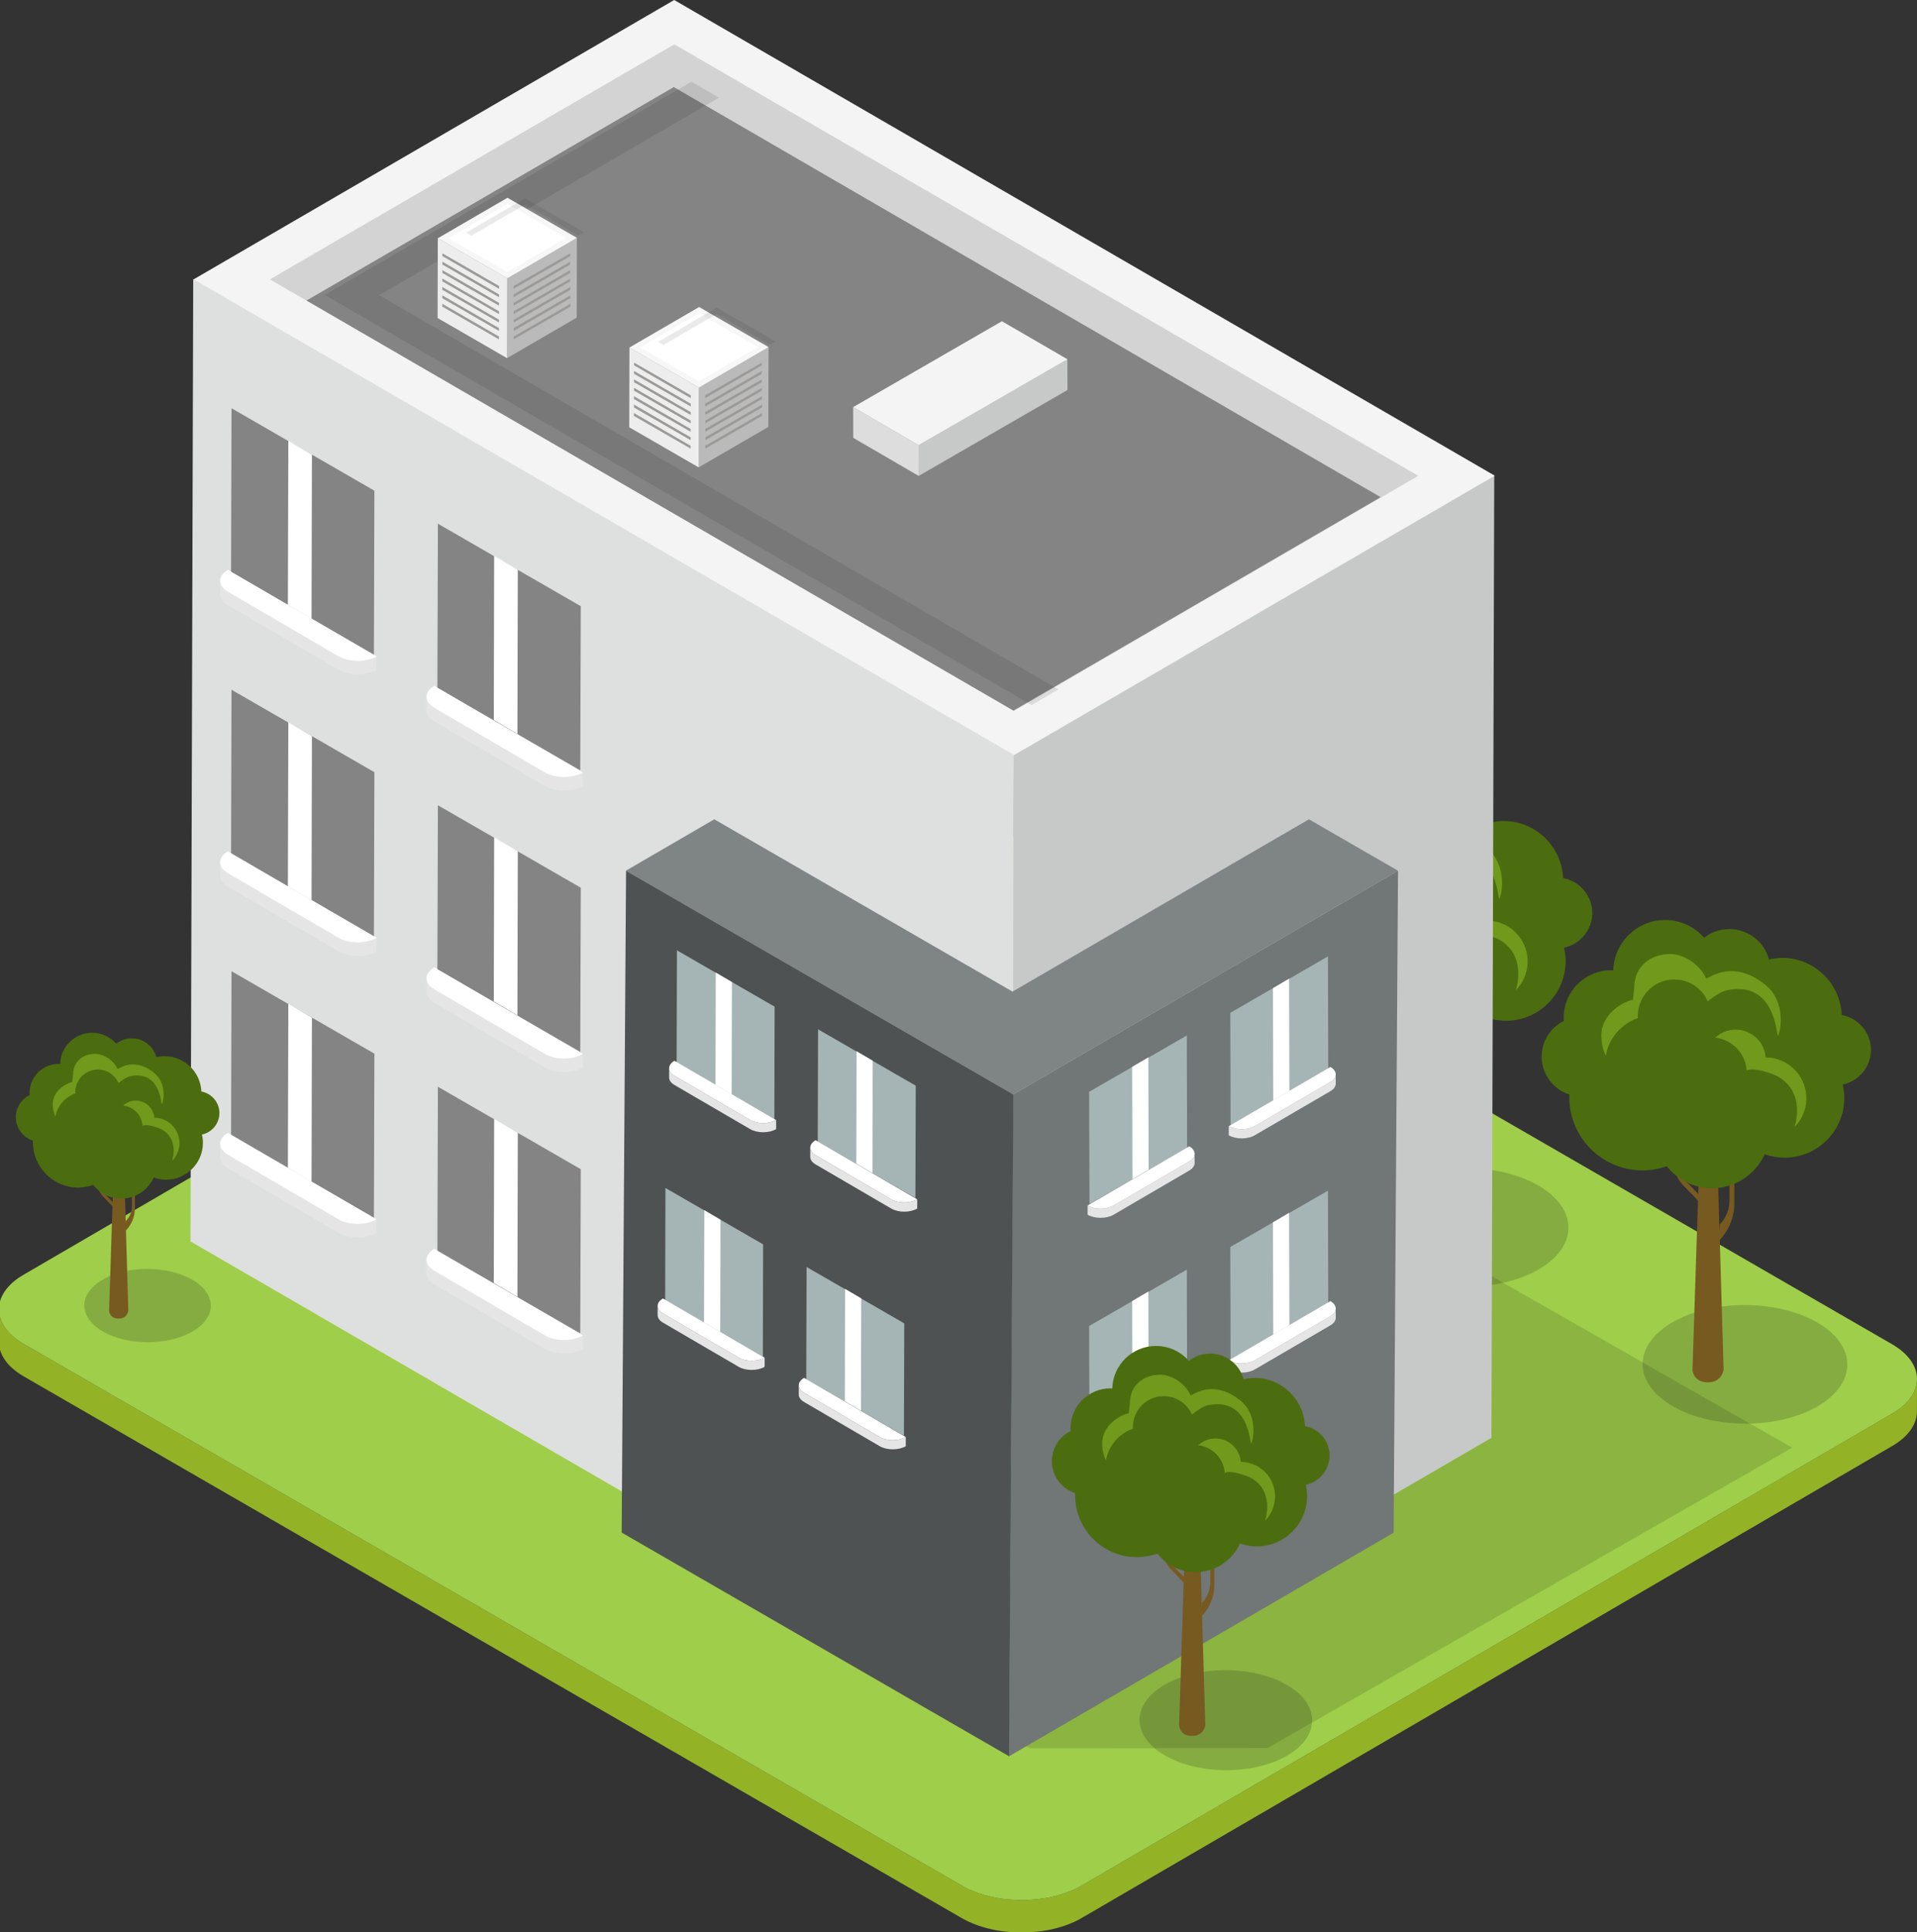 <?xml version="1.0" encoding="UTF-8" standalone="no"?>
<!-- Created with Inkscape (http://www.inkscape.org/) -->

<svg
   xmlns:dc="http://purl.org/dc/elements/1.1/"
   xmlns:cc="http://creativecommons.org/ns#"
   xmlns:rdf="http://www.w3.org/1999/02/22-rdf-syntax-ns#"
   xmlns:svg="http://www.w3.org/2000/svg"
   xmlns="http://www.w3.org/2000/svg"
   xmlns:sodipodi="http://sodipodi.sourceforge.net/DTD/sodipodi-0.dtd"
   xmlns:inkscape="http://www.inkscape.org/namespaces/inkscape"
   width="63.223mm"
   height="63.709mm"
   viewBox="0 0 63.223 63.709"
   version="1.1"
   id="svg7841"
   inkscape:version="0.92.3 (2405546, 2018-03-11)"
   sodipodi:docname="apartemant-3.svg">
  <rect x="0" y="0" width="63.223" height="63.709" fill="#333333" stroke="none"/>
  <defs
     id="defs7835">
    <clipPath
       clipPathUnits="userSpaceOnUse"
       id="clipPath265567">
      <path
         d="m 2676.77,701.135 h 16.12 v -9.342 h -16.12 z"
         id="path265565"
         inkscape:connector-curvature="0" />
    </clipPath>
    <clipPath
       clipPathUnits="userSpaceOnUse"
       id="clipPath265523">
      <path
         d="m 2723.77,735.24 h 19.12 v -11.077 h -19.12 z"
         id="path265521"
         inkscape:connector-curvature="0" />
    </clipPath>
    <clipPath
       clipPathUnits="userSpaceOnUse"
       id="clipPath265479">
      <path
         d="m 2578.17,738.616 h 11.82 v -6.848 h -11.82 z"
         id="path265477"
         inkscape:connector-curvature="0" />
    </clipPath>
    <clipPath
       clipPathUnits="userSpaceOnUse"
       id="clipPath265215">
      <path
         d="m 2631.77,828.404 h 10.99 v -3.486 h -10.99 z"
         id="path265213"
         inkscape:connector-curvature="0" />
    </clipPath>
    <clipPath
       clipPathUnits="userSpaceOnUse"
       id="clipPath265127">
      <path
         d="m 2613.86,838.615 h 10.98 v -3.482 h -10.98 z"
         id="path265125"
         inkscape:connector-curvature="0" />
    </clipPath>
    <clipPath
       clipPathUnits="userSpaceOnUse"
       id="clipPath265039">
      <path
         d="m 2600.64,849.504 h 68.55 v -58.215 h -68.55 z"
         id="path265037"
         inkscape:connector-curvature="0" />
    </clipPath>
    <clipPath
       clipPathUnits="userSpaceOnUse"
       id="clipPath265003">
      <path
         d="m 2634.66,746.705 h 103.08 V 693.84 h -103.08 z"
         id="path265001"
         inkscape:connector-curvature="0" />
    </clipPath>
    <clipPath
       clipPathUnits="userSpaceOnUse"
       id="clipPath264959">
      <path
         d="m 2697.71,748.033 h 19.12 v -11.077 h -19.12 z"
         id="path264957"
         inkscape:connector-curvature="0" />
    </clipPath>
  </defs>
  <sodipodi:namedview
     id="base"
     pagecolor="#ffffff"
     bordercolor="#666666"
     borderopacity="1.0"
     inkscape:pageopacity="0.0"
     inkscape:pageshadow="2"
     inkscape:zoom="0.35"
     inkscape:cx="-379.09577"
     inkscape:cy="351.82361"
     inkscape:document-units="mm"
     inkscape:current-layer="layer1"
     showgrid="false"
     fit-margin-top="0"
     fit-margin-left="0"
     fit-margin-right="0"
     fit-margin-bottom="0"
     inkscape:window-width="1366"
     inkscape:window-height="716"
     inkscape:window-x="-8"
     inkscape:window-y="-8"
     inkscape:window-maximized="1" />
  <g
     inkscape:label="Layer 1"
     inkscape:groupmode="layer"
     id="layer1"
     transform="translate(-22.817,-178.211)">
    <g
       id="g264945"
       transform="matrix(0.353,0,0,-0.353,85.23,224.817)">
      <path
         d="m 0,0 -75.766,-44.107 c -3.075,-1.793 -8.074,-1.793 -11.171,0 l -87.637,50.595 c -1.557,0.897 -2.337,2.078 -2.332,3.256 l -0.011,-3.025 c -0.002,-1.18 0.774,-2.362 2.335,-3.26 l 87.64,-50.6 c 3.091,-1.787 8.093,-1.787 11.17,0 l 75.764,44.11 c 1.528,0.89 2.293,2.051 2.296,3.215 L 2.295,3.213 C 2.293,2.051 1.528,0.891 0,0"
         style="fill:#94b226;fill-opacity:1;fill-rule:nonzero;stroke:none"
         id="path264947"
         inkscape:connector-curvature="0" />
    </g>
    <g
       id="g264949"
       transform="matrix(0.353,0,0,-0.353,85.217,222.533)">
      <path
         d="M 0,0 C 3.097,-1.795 3.109,-4.686 0.035,-6.473 L -75.73,-50.58 c -3.076,-1.793 -8.075,-1.793 -11.171,0 l -87.638,50.596 c -3.094,1.785 -3.113,4.685 -0.038,6.468 l 75.764,44.112 c 3.078,1.789 8.079,1.789 11.175,0 z"
         style="fill:#9ece4a;fill-opacity:1;fill-rule:nonzero;stroke:none"
         id="path264951"
         inkscape:connector-curvature="0" />
    </g>
    <g
       transform="matrix(0.353,0,0,-0.353,-884.498,480.782)"
       id="g264953">
      <g
         id="g264955" />
      <g
         id="g264967">
        <g
           clip-path="url(#clipPath264959)"
           id="g264965"
           style="opacity:0.19">
          <g
             transform="translate(2714.008,746.414)"
             id="g264963">
            <path
               d="M 0,0 C 3.746,-2.162 3.771,-5.674 0.051,-7.84 -3.675,-10 -9.726,-9.996 -13.472,-7.832 -17.214,-5.674 -17.242,-2.162 -13.523,0 -9.802,2.162 -3.741,2.156 0,0"
               style="fill:#181816;fill-opacity:1;fill-rule:nonzero;stroke:none"
               id="path264961"
               inkscape:connector-curvature="0" />
          </g>
        </g>
      </g>
    </g>
    <g
       id="g264969"
       transform="matrix(0.353,0,0,-0.353,69.903,213.335)">
      <path
         d="m 0,0 -1.726,1.75 c -0.515,0.52 -1.169,1.184 -1.112,3.098 v 7.771 H -3.132 V 4.516 c 0,-1.828 0.461,-2.448 1.248,-3.235 1.163,-1.156 1.459,-1.603 1.972,-2.115 v 0.631 z"
         style="fill:#775a20;fill-opacity:1;fill-rule:nonzero;stroke:none"
         id="path264971"
         inkscape:connector-curvature="0" />
    </g>
    <g
       id="g264973"
       transform="matrix(0.353,0,0,-0.353,69.737,209.868)">
      <path
         d="m 0,0 1.329,-0.031 0.749,-25.465 c 0,0 -0.148,-1.16 -1.474,-1.16 -1.359,0 -1.433,1.142 -1.433,1.142 z"
         style="fill:#775a20;fill-opacity:1;fill-rule:nonzero;stroke:none"
         id="path264975"
         inkscape:connector-curvature="0" />
    </g>
    <g
       id="g264977"
       transform="matrix(0.353,0,0,-0.353,70.34,214.073)">
      <path
         d="m 0,0 v 0 c 0.587,0.59 0.919,1.395 0.919,2.225 v 9.882 H 1.374 V 1.973 c 0,-1.307 -0.529,-2.573 -1.455,-3.502 z"
         style="fill:#775a20;fill-opacity:1;fill-rule:nonzero;stroke:none"
         id="path264979"
         inkscape:connector-curvature="0" />
    </g>
    <g
       id="g264981"
       transform="matrix(0.353,0,0,-0.353,70.829,211.954)">
      <path
         d="M 0,0 1.24,1.26 C 1.609,1.629 2.082,2.104 2.035,3.469 V 9.033 H 2.244 V 3.236 C 2.244,1.924 1.917,1.482 1.349,0.918 0.516,0.088 0.302,-0.23 -0.06,-0.594 v 0.449 z"
         style="fill:#c4b08d;fill-opacity:1;fill-rule:nonzero;stroke:none"
         id="path264983"
         inkscape:connector-curvature="0" />
    </g>
    <g
       id="g264985"
       transform="matrix(0.353,0,0,-0.353,75.33,208.315)">
      <path
         d="m 0,0 c 0,1.627 -1.178,2.977 -2.726,3.258 -0.128,2.959 -2.565,5.334 -5.559,5.334 -0.43,0 -0.836,-0.055 -1.235,-0.147 -0.448,1.637 -1.937,2.842 -3.712,2.842 -0.888,0 -1.703,-0.305 -2.355,-0.808 -0.888,1.011 -2.19,1.656 -3.642,1.656 -2.63,0 -4.768,-2.1 -4.844,-4.713 -0.072,0.002 -0.137,0.014 -0.209,0.014 -2.445,0 -4.42,-1.979 -4.42,-4.418 0,-0.104 0.011,-0.207 0.018,-0.309 -1.234,-0.611 -2.082,-1.875 -2.082,-3.336 0,-1.654 1.094,-3.062 2.59,-3.541 0,-0.082 -0.008,-0.16 -0.008,-0.248 0,-3.779 3.065,-6.842 6.842,-6.842 0.795,0 1.554,0.147 2.264,0.393 1,-1.256 2.522,-2.059 4.235,-2.059 2.177,0 4.053,1.301 4.921,3.182 0.578,-0.207 1.203,-0.326 1.852,-0.326 3.08,0 5.582,2.496 5.582,5.578 0,0.429 -0.057,0.842 -0.152,1.248 C -1.138,-2.928 0,-1.596 0,0"
         style="fill:#4b6d0f;fill-opacity:1;fill-rule:nonzero;stroke:none"
         id="path264987"
         inkscape:connector-curvature="0" />
    </g>
    <g
       id="g264989"
       transform="matrix(0.353,0,0,-0.353,67.645,207.265)">
      <path
         d="M 0,0 C -0.009,0.061 -0.009,0.127 -0.009,0.193 -0.009,2.078 1.516,3.6 3.403,3.6 4.801,3.6 6,2.764 6.524,1.563 c 0.443,0.365 1.25,0.925 1.767,1.027 4.634,0.959 4.645,-4.356 4.791,-4.225 0.211,0.186 0.846,3.112 -1.186,4.744 C 8.951,5.467 6.851,3.859 6.377,3.695 5.85,4.9 4.394,5.98 2.992,5.98 1.108,5.98 -0.34,4.758 -0.34,2.877 -0.34,2.813 -0.468,1.773 -0.465,1.713 -1.494,1.486 -3.418,0.352 -3.418,-1.648 c 0,-0.666 0.149,-1.305 0.408,-1.881 C -2.718,-1.885 -1.551,-0.541 0,0"
         style="fill:#71991c;fill-opacity:1;fill-rule:nonzero;stroke:none"
         id="path264991"
         inkscape:connector-curvature="0" />
    </g>
    <g
       id="g264993"
       transform="matrix(0.353,0,0,-0.353,70.442,207.969)">
      <path
         d="m 0,0 c 1.301,-0.453 2.143,-1.619 2.24,-2.91 0.622,0.291 1.822,-0.131 2.313,-0.301 2.117,-0.734 2.796,-2.793 2.16,-4.973 0.389,0.395 0.693,0.87 0.885,1.42 C 8.299,-4.777 7.242,-2.592 5.252,-1.9 4.843,-1.756 4.417,-1.691 4.01,-1.686 3.929,-0.607 3.225,0.375 2.134,0.752 1.119,1.107 0.038,0.842 -0.702,0.162 -0.467,0.137 -0.233,0.08 0,0"
         style="fill:#71991c;fill-opacity:1;fill-rule:nonzero;stroke:none"
         id="path264995"
         inkscape:connector-curvature="0" />
    </g>
    <g
       transform="matrix(0.353,0,0,-0.353,-884.498,480.782)"
       id="g264997">
      <g
         id="g264999" />
      <g
         id="g265011">
        <g
           clip-path="url(#clipPath265003)"
           id="g265009"
           style="opacity:0.13">
          <g
             transform="translate(2737.736,721.916)"
             id="g265007">
            <path
               d="m 0,0 -49.021,-28.059 -22.19,-0.017 -31.868,18.178 59.625,34.687 z"
               style="fill:#060606;fill-opacity:1;fill-rule:nonzero;stroke:none"
               id="path265005"
               inkscape:connector-curvature="0" />
          </g>
        </g>
      </g>
    </g>
    <g
       id="g265013"
       transform="matrix(0.353,0,0,-0.353,72.097,193.886)">
      <path
         d="m 0,0 -0.26,-89.9 -44.916,-26.1 0.253,89.896 z"
         style="fill:#c7c9c9;fill-opacity:1;fill-rule:nonzero;stroke:none"
         id="path265015"
         inkscape:connector-curvature="0" />
    </g>
    <g
       id="g265017"
       transform="matrix(0.353,0,0,-0.353,56.25,203.095)">
      <path
         d="m 0,0 -0.253,-89.896 -76.661,44.433 0.255,89.897 z"
         style="fill:#dee0e0;fill-opacity:1;fill-rule:nonzero;stroke:none"
         id="path265019"
         inkscape:connector-curvature="0" />
    </g>
    <g
       id="g265021"
       transform="matrix(0.353,0,0,-0.353,30.466,187.418)">
      <path
         d="M 0,0 41.347,24.027 114.436,-18.34 73.086,-42.373 Z"
         style="fill:#d3d3d3;fill-opacity:1;fill-rule:nonzero;stroke:none"
         id="path265023"
         inkscape:connector-curvature="0" />
    </g>
    <g
       id="g265025"
       transform="matrix(0.353,0,0,-0.353,45.052,178.211)">
      <path
         d="m 0,0 -44.917,-26.104 76.659,-44.433 44.923,26.103 z M 0.009,-4.141 69.518,-44.445 31.742,-66.4 -37.771,-26.096 Z"
         style="fill:#f4f4f4;fill-opacity:1;fill-rule:nonzero;stroke:none"
         id="path265027"
         inkscape:connector-curvature="0" />
    </g>
    <g
       id="g265029"
       transform="matrix(0.353,0,0,-0.353,68.351,194.604)">
      <path
         d="m 0,0 -66.041,38.307 -34.312,-19.94 66.048,-38.305 z"
         style="fill:#848484;fill-opacity:1;fill-rule:nonzero;stroke:none"
         id="path265031"
         inkscape:connector-curvature="0" />
    </g>
    <g
       transform="matrix(0.353,0,0,-0.353,-884.498,480.782)"
       id="g265033">
      <g
         id="g265035" />
      <g
         id="g265047">
        <g
           clip-path="url(#clipPath265039)"
           id="g265045"
           style="opacity:0.11">
          <g
             transform="translate(2605.72,829.566)"
             id="g265043">
            <path
               d="m 0,0 31.75,18.451 -2.574,1.487 -34.257,-19.909 66.048,-38.306 2.502,1.455 z"
               style="fill:#161615;fill-opacity:1;fill-rule:nonzero;stroke:none"
               id="path265041"
               inkscape:connector-curvature="0" />
          </g>
        </g>
      </g>
    </g>
    <g
       id="g265049"
       transform="matrix(0.353,0,0,-0.353,39.547,187.387)">
      <path
         d="M 0,0 6.508,3.781 6.487,-3.678 -0.022,-7.459 Z"
         style="fill:#bababa;fill-opacity:1;fill-rule:nonzero;stroke:none"
         id="path265051"
         inkscape:connector-curvature="0" />
    </g>
    <g
       id="g265053"
       transform="matrix(0.353,0,0,-0.353,37.435,186.066)">
      <path
         d="M 0,0 6.005,3.492 11.992,0.035 5.986,-3.455 Z"
         style="fill:#ffffff;fill-opacity:1;fill-rule:nonzero;stroke:none"
         id="path265055"
         inkscape:connector-curvature="0" />
    </g>
    <g
       id="g265057"
       transform="matrix(0.353,0,0,-0.353,39.554,184.732)">
      <path
         d="m 0,0 -6.509,-3.781 6.49,-3.746 6.508,3.781 z m 0,-0.582 5.482,-3.166 -5.501,-3.199 -5.483,3.166 z"
         style="fill:#f7f7f7;fill-opacity:1;fill-rule:nonzero;stroke:none"
         id="path265059"
         inkscape:connector-curvature="0" />
    </g>
    <g
       id="g265061"
       transform="matrix(0.353,0,0,-0.353,39.547,187.387)">
      <path
         d="m 0,0 -0.022,-7.459 -6.488,3.748 0.02,7.457 z"
         style="fill:#ededed;fill-opacity:1;fill-rule:nonzero;stroke:none"
         id="path265063"
         inkscape:connector-curvature="0" />
    </g>
    <g
       id="g265065"
       transform="matrix(0.353,0,0,-0.353,37.406,187.21)">
      <path
         d="M 0,0 V 0.258 L 5.297,-2.799 5.293,-3.059 Z"
         style="fill:#9b9a98;fill-opacity:1;fill-rule:nonzero;stroke:none"
         id="path265067"
         inkscape:connector-curvature="0" />
    </g>
    <g
       id="g265069"
       transform="matrix(0.353,0,0,-0.353,37.403,188.32)">
      <path
         d="M 0,0 0.003,0.26 5.298,-2.799 5.296,-3.061 Z"
         style="fill:#9b9a98;fill-opacity:1;fill-rule:nonzero;stroke:none"
         id="path265071"
         inkscape:connector-curvature="0" />
    </g>
    <g
       id="g265073"
       transform="matrix(0.353,0,0,-0.353,37.404,188.043)">
      <path
         d="M 0,0 V 0.262 L 5.295,-2.795 V -3.057 Z"
         style="fill:#9b9a98;fill-opacity:1;fill-rule:nonzero;stroke:none"
         id="path265075"
         inkscape:connector-curvature="0" />
    </g>
    <g
       id="g265077"
       transform="matrix(0.353,0,0,-0.353,37.404,187.766)">
      <path
         d="M 0,0 V 0.262 L 5.298,-2.799 5.295,-3.055 Z"
         style="fill:#9b9a98;fill-opacity:1;fill-rule:nonzero;stroke:none"
         id="path265079"
         inkscape:connector-curvature="0" />
    </g>
    <g
       id="g265081"
       transform="matrix(0.353,0,0,-0.353,37.405,187.487)">
      <path
         d="M 0,0 V 0.256 L 5.297,-2.803 V -3.061 Z"
         style="fill:#9b9a98;fill-opacity:1;fill-rule:nonzero;stroke:none"
         id="path265083"
         inkscape:connector-curvature="0" />
    </g>
    <g
       id="g265085"
       transform="matrix(0.353,0,0,-0.353,37.407,186.933)">
      <path
         d="M 0,0 V 0.264 L 5.297,-2.799 V -3.057 Z"
         style="fill:#9b9a98;fill-opacity:1;fill-rule:nonzero;stroke:none"
         id="path265087"
         inkscape:connector-curvature="0" />
    </g>
    <g
       id="g265089"
       transform="matrix(0.353,0,0,-0.353,37.408,186.656)">
      <path
         d="M 0,0 V 0.26 L 5.299,-2.797 5.295,-3.057 Z"
         style="fill:#9b9a98;fill-opacity:1;fill-rule:nonzero;stroke:none"
         id="path265091"
         inkscape:connector-curvature="0" />
    </g>
    <g
       id="g265093"
       transform="matrix(0.353,0,0,-0.353,41.624,187.21)">
      <path
         d="m 0,0 v 0.258 l -5.295,-3.057 v -0.26 z"
         style="fill:#9b9a98;fill-opacity:1;fill-rule:nonzero;stroke:none"
         id="path265095"
         inkscape:connector-curvature="0" />
    </g>
    <g
       id="g265097"
       transform="matrix(0.353,0,0,-0.353,41.629,188.32)">
      <path
         d="m 0,0 v 0.26 l -5.299,-3.059 0.003,-0.262 z"
         style="fill:#9b9a98;fill-opacity:1;fill-rule:nonzero;stroke:none"
         id="path265099"
         inkscape:connector-curvature="0" />
    </g>
    <g
       id="g265101"
       transform="matrix(0.353,0,0,-0.353,41.627,188.043)">
      <path
         d="M 0,0 -0.002,0.262 -5.295,-2.795 V -3.057 Z"
         style="fill:#9b9a98;fill-opacity:1;fill-rule:nonzero;stroke:none"
         id="path265103"
         inkscape:connector-curvature="0" />
    </g>
    <g
       id="g265105"
       transform="matrix(0.353,0,0,-0.353,41.627,187.766)">
      <path
         d="M 0,0 V 0.262 L -5.297,-2.799 V -3.055 Z"
         style="fill:#9b9a98;fill-opacity:1;fill-rule:nonzero;stroke:none"
         id="path265107"
         inkscape:connector-curvature="0" />
    </g>
    <g
       id="g265109"
       transform="matrix(0.353,0,0,-0.353,41.624,187.487)">
      <path
         d="M 0,0 V 0.256 L -5.291,-2.803 V -3.061 Z"
         style="fill:#9b9a98;fill-opacity:1;fill-rule:nonzero;stroke:none"
         id="path265111"
         inkscape:connector-curvature="0" />
    </g>
    <g
       id="g265113"
       transform="matrix(0.353,0,0,-0.353,41.624,186.933)">
      <path
         d="M 0,0 V 0.264 L -5.298,-2.799 V -3.057 Z"
         style="fill:#9b9a98;fill-opacity:1;fill-rule:nonzero;stroke:none"
         id="path265115"
         inkscape:connector-curvature="0" />
    </g>
    <g
       id="g265117"
       transform="matrix(0.353,0,0,-0.353,41.624,186.656)">
      <path
         d="m 0,0 -0.004,0.26 -5.299,-3.057 0.004,-0.26 z"
         style="fill:#9b9a98;fill-opacity:1;fill-rule:nonzero;stroke:none"
         id="path265119"
         inkscape:connector-curvature="0" />
    </g>
    <g
       transform="matrix(0.353,0,0,-0.353,-884.498,480.782)"
       id="g265121">
      <g
         id="g265123" />
      <g
         id="g265135">
        <g
           clip-path="url(#clipPath265127)"
           id="g265133"
           style="opacity:0.09">
          <g
             transform="translate(2619.347,838.035)"
             id="g265131">
            <path
               d="m 0,0 4.986,-2.883 0.509,0.297 -5.499,3.166 -5.485,-3.199 0.494,-0.283 z"
               style="fill:#111111;fill-opacity:1;fill-rule:nonzero;stroke:none"
               id="path265129"
               inkscape:connector-curvature="0" />
          </g>
        </g>
      </g>
    </g>
    <g
       id="g265137"
       transform="matrix(0.353,0,0,-0.353,45.866,190.989)">
      <path
         d="M 0,0 6.513,3.781 6.487,-3.678 -0.021,-7.459 Z"
         style="fill:#bababa;fill-opacity:1;fill-rule:nonzero;stroke:none"
         id="path265139"
         inkscape:connector-curvature="0" />
    </g>
    <g
       id="g265141"
       transform="matrix(0.353,0,0,-0.353,43.756,189.667)">
      <path
         d="M 0,0 6.006,3.486 11.99,0.033 5.983,-3.461 Z"
         style="fill:#ffffff;fill-opacity:1;fill-rule:nonzero;stroke:none"
         id="path265143"
         inkscape:connector-curvature="0" />
    </g>
    <g
       id="g265145"
       transform="matrix(0.353,0,0,-0.353,45.874,188.334)">
      <path
         d="m 0,0 -6.509,-3.785 6.487,-3.742 6.512,3.781 z m 0,-0.582 5.48,-3.166 -5.502,-3.197 -5.483,3.166 z"
         style="fill:#f7f7f7;fill-opacity:1;fill-rule:nonzero;stroke:none"
         id="path265147"
         inkscape:connector-curvature="0" />
    </g>
    <g
       id="g265149"
       transform="matrix(0.353,0,0,-0.353,45.866,190.989)">
      <path
         d="m 0,0 -0.021,-7.459 -6.487,3.748 0.022,7.453 z"
         style="fill:#ededed;fill-opacity:1;fill-rule:nonzero;stroke:none"
         id="path265151"
         inkscape:connector-curvature="0" />
    </g>
    <g
       id="g265153"
       transform="matrix(0.353,0,0,-0.353,43.727,190.813)">
      <path
         d="m 0,0 v 0.26 l 5.295,-3.057 v -0.26 z"
         style="fill:#9b9a98;fill-opacity:1;fill-rule:nonzero;stroke:none"
         id="path265155"
         inkscape:connector-curvature="0" />
    </g>
    <g
       id="g265157"
       transform="matrix(0.353,0,0,-0.353,43.722,191.923)">
      <path
         d="M 0,0 0.003,0.264 5.299,-2.795 V -3.057 Z"
         style="fill:#9b9a98;fill-opacity:1;fill-rule:nonzero;stroke:none"
         id="path265159"
         inkscape:connector-curvature="0" />
    </g>
    <g
       id="g265161"
       transform="matrix(0.353,0,0,-0.353,43.724,191.645)">
      <path
         d="M 0,0 0.004,0.264 5.299,-2.795 V -3.057 Z"
         style="fill:#9b9a98;fill-opacity:1;fill-rule:nonzero;stroke:none"
         id="path265163"
         inkscape:connector-curvature="0" />
    </g>
    <g
       id="g265165"
       transform="matrix(0.353,0,0,-0.353,43.725,191.368)">
      <path
         d="M 0,0 V 0.262 L 5.297,-2.799 5.295,-3.057 Z"
         style="fill:#9b9a98;fill-opacity:1;fill-rule:nonzero;stroke:none"
         id="path265167"
         inkscape:connector-curvature="0" />
    </g>
    <g
       id="g265169"
       transform="matrix(0.353,0,0,-0.353,43.725,191.09)">
      <path
         d="m 0,0 v 0.26 l 5.299,-3.059 v -0.26 z"
         style="fill:#9b9a98;fill-opacity:1;fill-rule:nonzero;stroke:none"
         id="path265171"
         inkscape:connector-curvature="0" />
    </g>
    <g
       id="g265173"
       transform="matrix(0.353,0,0,-0.353,43.727,190.535)">
      <path
         d="M 0,0 V 0.26 L 5.3,-2.799 V -3.057 Z"
         style="fill:#9b9a98;fill-opacity:1;fill-rule:nonzero;stroke:none"
         id="path265175"
         inkscape:connector-curvature="0" />
    </g>
    <g
       id="g265177"
       transform="matrix(0.353,0,0,-0.353,43.729,190.258)">
      <path
         d="m 0,0 v 0.258 l 5.294,-3.057 v -0.26 z"
         style="fill:#9b9a98;fill-opacity:1;fill-rule:nonzero;stroke:none"
         id="path265179"
         inkscape:connector-curvature="0" />
    </g>
    <g
       id="g265181"
       transform="matrix(0.353,0,0,-0.353,47.944,190.813)">
      <path
         d="m 0,0 v 0.26 l -5.296,-3.057 v -0.26 z"
         style="fill:#9b9a98;fill-opacity:1;fill-rule:nonzero;stroke:none"
         id="path265183"
         inkscape:connector-curvature="0" />
    </g>
    <g
       id="g265185"
       transform="matrix(0.353,0,0,-0.353,47.948,191.923)">
      <path
         d="m 0,0 v 0.264 l -5.296,-3.059 0.001,-0.262 z"
         style="fill:#9b9a98;fill-opacity:1;fill-rule:nonzero;stroke:none"
         id="path265187"
         inkscape:connector-curvature="0" />
    </g>
    <g
       id="g265189"
       transform="matrix(0.353,0,0,-0.353,47.948,191.645)">
      <path
         d="M 0,0 -0.002,0.264 -5.295,-2.795 V -3.057 Z"
         style="fill:#9b9a98;fill-opacity:1;fill-rule:nonzero;stroke:none"
         id="path265191"
         inkscape:connector-curvature="0" />
    </g>
    <g
       id="g265193"
       transform="matrix(0.353,0,0,-0.353,47.947,191.368)">
      <path
         d="M 0,0 V 0.262 L -5.297,-2.799 V -3.057 Z"
         style="fill:#9b9a98;fill-opacity:1;fill-rule:nonzero;stroke:none"
         id="path265195"
         inkscape:connector-curvature="0" />
    </g>
    <g
       id="g265197"
       transform="matrix(0.353,0,0,-0.353,47.946,191.09)">
      <path
         d="m 0,0 v 0.26 l -5.295,-3.059 v -0.26 z"
         style="fill:#9b9a98;fill-opacity:1;fill-rule:nonzero;stroke:none"
         id="path265199"
         inkscape:connector-curvature="0" />
    </g>
    <g
       id="g265201"
       transform="matrix(0.353,0,0,-0.353,47.944,190.535)">
      <path
         d="M 0,0 V 0.26 L -5.298,-2.799 V -3.057 Z"
         style="fill:#9b9a98;fill-opacity:1;fill-rule:nonzero;stroke:none"
         id="path265203"
         inkscape:connector-curvature="0" />
    </g>
    <g
       id="g265205"
       transform="matrix(0.353,0,0,-0.353,47.943,190.258)">
      <path
         d="m 0,0 v 0.258 l -5.299,-3.057 v -0.26 z"
         style="fill:#9b9a98;fill-opacity:1;fill-rule:nonzero;stroke:none"
         id="path265207"
         inkscape:connector-curvature="0" />
    </g>
    <g
       transform="matrix(0.353,0,0,-0.353,-884.498,480.782)"
       id="g265209">
      <g
         id="g265211" />
      <g
         id="g265223">
        <g
           clip-path="url(#clipPath265215)"
           id="g265221"
           style="opacity:0.09">
          <g
             transform="translate(2637.262,827.822)"
             id="g265219">
            <path
               d="m 0,0 4.987,-2.885 0.508,0.301 -5.499,3.166 -5.486,-3.197 0.494,-0.289 z"
               style="fill:#111111;fill-opacity:1;fill-rule:nonzero;stroke:none"
               id="path265217"
               inkscape:connector-curvature="0" />
          </g>
        </g>
      </g>
    </g>
    <g
       id="g265225"
       transform="matrix(0.353,0,0,-0.353,68.924,206.922)">
      <path
         d="m 0,0 -0.411,-61.834 -35.953,-20.893 0.405,61.832 z"
         style="fill:#717676;fill-opacity:1;fill-rule:nonzero;stroke:none"
         id="path265227"
         inkscape:connector-curvature="0" />
    </g>
    <g
       id="g265229"
       transform="matrix(0.353,0,0,-0.353,56.239,214.293)">
      <path
         d="m 0,0 -0.405,-61.832 -36.193,20.893 0.41,61.834 z"
         style="fill:#4f5252;fill-opacity:1;fill-rule:nonzero;stroke:none"
         id="path265231"
         inkscape:connector-curvature="0" />
    </g>
    <g
       id="g265233"
       transform="matrix(0.353,0,0,-0.353,68.924,206.922)">
      <path
         d="M 0,0 -35.959,-20.895 -72.147,0 -63.88,4.805 -36.015,-11.289 -8.321,4.805 Z"
         style="fill:#7f8484;fill-opacity:1;fill-rule:nonzero;stroke:none"
         id="path265235"
         inkscape:connector-curvature="0" />
    </g>
    <g
       id="g265237"
       transform="matrix(0.353,0,0,-0.353,35.164,194.39)">
      <path
         d="m 0,0 -0.042,-15.328 -13.349,7.697 0.044,15.33 z"
         style="fill:#848484;fill-opacity:1;fill-rule:nonzero;stroke:none"
         id="path265239"
         inkscape:connector-curvature="0" />
    </g>
    <g
       id="g265241"
       transform="matrix(0.353,0,0,-0.353,33.105,193.203)">
      <path
         d="m 0,0 -0.038,-15.33 -2.209,1.297 0.042,15.336 z"
         style="fill:#ffffff;fill-opacity:1;fill-rule:nonzero;stroke:none"
         id="path265243"
         inkscape:connector-curvature="0" />
    </g>
    <g
       id="g265245"
       transform="matrix(0.353,0,0,-0.353,33.984,199.853)">
      <path
         d="m 0,0 -10.331,6.033 c -0.491,0.285 -0.737,0.653 -0.737,1.033 l -0.006,-1.261 c 0,-0.373 0.247,-0.75 0.741,-1.035 L 0,-1.254 c 0.979,-0.566 2.564,-0.566 3.546,0 V 0 C 2.568,-0.564 0.987,-0.564 0,0"
         style="fill:#e5e5e5;fill-opacity:1;fill-rule:nonzero;stroke:none"
         id="path265247"
         inkscape:connector-curvature="0" />
    </g>
    <g
       id="g265249"
       transform="matrix(0.353,0,0,-0.353,35.235,199.853)">
      <path
         d="m 0,0 c -0.978,-0.564 -2.559,-0.564 -3.546,0 l -10.331,6.033 c -0.977,0.565 -0.982,1.487 -0.011,2.051 z"
         style="fill:#ffffff;fill-opacity:1;fill-rule:nonzero;stroke:none"
         id="path265251"
         inkscape:connector-curvature="0" />
    </g>
    <g
       id="g265253"
       transform="matrix(0.353,0,0,-0.353,41.971,198.199)">
      <path
         d="m 0,0 -0.048,-15.336 -13.348,7.701 0.047,15.34 z"
         style="fill:#848484;fill-opacity:1;fill-rule:nonzero;stroke:none"
         id="path265255"
         inkscape:connector-curvature="0" />
    </g>
    <g
       id="g265257"
       transform="matrix(0.353,0,0,-0.353,39.894,196.996)">
      <path
         d="m 0,0 -0.035,-15.334 -2.207,1.301 0.032,15.336 z"
         style="fill:#ffffff;fill-opacity:1;fill-rule:nonzero;stroke:none"
         id="path265259"
         inkscape:connector-curvature="0" />
    </g>
    <g
       id="g265261"
       transform="matrix(0.353,0,0,-0.353,40.789,203.682)">
      <path
         d="m 0,0 -10.321,6.033 c -0.495,0.285 -0.746,0.653 -0.746,1.031 L -11.07,5.805 c 0,-0.373 0.248,-0.744 0.743,-1.028 L 0,-1.254 c 0.983,-0.568 2.572,-0.568 3.551,0 v 1.26 C 2.576,-0.563 0.989,-0.57 0,0"
         style="fill:#e5e5e5;fill-opacity:1;fill-rule:nonzero;stroke:none"
         id="path265263"
         inkscape:connector-curvature="0" />
    </g>
    <g
       id="g265265"
       transform="matrix(0.353,0,0,-0.353,42.042,203.68)">
      <path
         d="m 0,0 c -0.975,-0.568 -2.562,-0.576 -3.551,-0.006 l -10.321,6.033 c -0.985,0.565 -0.985,1.487 -0.013,2.055 z"
         style="fill:#ffffff;fill-opacity:1;fill-rule:nonzero;stroke:none"
         id="path265267"
         inkscape:connector-curvature="0" />
    </g>
    <g
       id="g265269"
       transform="matrix(0.353,0,0,-0.353,48.364,211.404)">
      <path
         d="m 0,0 -0.025,-10.486 -9.131,5.267 0.028,10.483 z"
         style="fill:#a5b4b5;fill-opacity:1;fill-rule:nonzero;stroke:none"
         id="path265271"
         inkscape:connector-curvature="0" />
    </g>
    <g
       id="g265273"
       transform="matrix(0.353,0,0,-0.353,46.956,210.593)">
      <path
         d="M 0,0 -0.025,-10.482 -1.536,-9.596 -1.51,0.891 Z"
         style="fill:#ffffff;fill-opacity:1;fill-rule:nonzero;stroke:none"
         id="path265275"
         inkscape:connector-curvature="0" />
    </g>
    <g
       id="g265277"
       transform="matrix(0.353,0,0,-0.353,47.558,215.14)">
      <path
         d="M 0,0 -7.066,4.127 C -7.401,4.318 -7.569,4.574 -7.569,4.832 L -7.573,3.969 c 0,-0.258 0.169,-0.51 0.507,-0.705 L 0,-0.854 c 0.67,-0.392 1.754,-0.388 2.425,0 V 0 C 1.756,-0.389 0.672,-0.389 0,0"
         style="fill:#e5e5e5;fill-opacity:1;fill-rule:nonzero;stroke:none"
         id="path265279"
         inkscape:connector-curvature="0" />
    </g>
    <g
       id="g265281"
       transform="matrix(0.353,0,0,-0.353,48.413,215.14)">
      <path
         d="M 0,0 C -0.669,-0.389 -1.753,-0.389 -2.425,0 L -9.491,4.127 C -10.157,4.51 -10.16,5.143 -9.498,5.531 Z"
         style="fill:#ffffff;fill-opacity:1;fill-rule:nonzero;stroke:none"
         id="path265283"
         inkscape:connector-curvature="0" />
    </g>
    <g
       id="g265285"
       transform="matrix(0.353,0,0,-0.353,53.019,214.01)">
      <path
         d="m 0,0 -0.033,-10.484 -9.125,5.265 0.031,10.487 z"
         style="fill:#a5b4b5;fill-opacity:1;fill-rule:nonzero;stroke:none"
         id="path265287"
         inkscape:connector-curvature="0" />
    </g>
    <g
       id="g265289"
       transform="matrix(0.353,0,0,-0.353,51.599,213.186)">
      <path
         d="M 0,0 -0.024,-10.486 -1.535,-9.6 -1.51,0.887 Z"
         style="fill:#ffffff;fill-opacity:1;fill-rule:nonzero;stroke:none"
         id="path265291"
         inkscape:connector-curvature="0" />
    </g>
    <g
       id="g265293"
       transform="matrix(0.353,0,0,-0.353,52.211,217.758)">
      <path
         d="m 0,0 -7.059,4.123 c -0.339,0.195 -0.51,0.445 -0.51,0.707 V 3.971 c 0,-0.258 0.167,-0.51 0.505,-0.709 L 0,-0.857 c 0.672,-0.389 1.756,-0.389 2.427,0 V 0.002 C 1.762,-0.383 0.674,-0.395 0,0"
         style="fill:#e5e5e5;fill-opacity:1;fill-rule:nonzero;stroke:none"
         id="path265295"
         inkscape:connector-curvature="0" />
    </g>
    <g
       id="g265297"
       transform="matrix(0.353,0,0,-0.353,53.067,217.757)">
      <path
         d="m 0,0 c -0.665,-0.385 -1.753,-0.396 -2.427,-0.002 l -7.058,4.123 c -0.677,0.385 -0.677,1.016 -0.009,1.406 z"
         style="fill:#ffffff;fill-opacity:1;fill-rule:nonzero;stroke:none"
         id="path265299"
         inkscape:connector-curvature="0" />
    </g>
    <g
       id="g265301"
       transform="matrix(0.353,0,0,-0.353,63.392,211.606)">
      <path
         d="M 0,0 0.027,-10.484 9.154,-5.221 9.125,5.268 Z"
         style="fill:#a5b4b5;fill-opacity:1;fill-rule:nonzero;stroke:none"
         id="path265303"
         inkscape:connector-curvature="0" />
    </g>
    <g
       id="g265305"
       transform="matrix(0.353,0,0,-0.353,64.799,210.795)">
      <path
         d="M 0,0 0.026,-10.482 1.538,-9.596 1.509,0.891 Z"
         style="fill:#ffffff;fill-opacity:1;fill-rule:nonzero;stroke:none"
         id="path265307"
         inkscape:connector-curvature="0" />
    </g>
    <g
       id="g265309"
       transform="matrix(0.353,0,0,-0.353,64.198,215.342)">
      <path
         d="M 0,0 7.064,4.123 C 7.398,4.316 7.567,4.568 7.567,4.828 L 7.57,3.969 C 7.57,3.711 7.402,3.453 7.064,3.26 L 0,-0.857 c -0.674,-0.391 -1.755,-0.389 -2.427,0 V 0 C -1.757,-0.389 -0.674,-0.389 0,0"
         style="fill:#e5e5e5;fill-opacity:1;fill-rule:nonzero;stroke:none"
         id="path265311"
         inkscape:connector-curvature="0" />
    </g>
    <g
       id="g265313"
       transform="matrix(0.353,0,0,-0.353,63.342,215.342)">
      <path
         d="m 0,0 c 0.67,-0.389 1.753,-0.389 2.427,0 l 7.064,4.123 c 0.668,0.383 0.671,1.016 0.007,1.402 z"
         style="fill:#ffffff;fill-opacity:1;fill-rule:nonzero;stroke:none"
         id="path265315"
         inkscape:connector-curvature="0" />
    </g>
    <g
       id="g265317"
       transform="matrix(0.353,0,0,-0.353,58.736,214.212)">
      <path
         d="M 0,0 0.035,-10.486 9.157,-5.221 9.128,5.266 Z"
         style="fill:#a5b4b5;fill-opacity:1;fill-rule:nonzero;stroke:none"
         id="path265319"
         inkscape:connector-curvature="0" />
    </g>
    <g
       id="g265321"
       transform="matrix(0.353,0,0,-0.353,60.156,213.389)">
      <path
         d="M 0,0 0.025,-10.484 1.534,-9.598 1.513,0.889 Z"
         style="fill:#ffffff;fill-opacity:1;fill-rule:nonzero;stroke:none"
         id="path265323"
         inkscape:connector-curvature="0" />
    </g>
    <g
       id="g265325"
       transform="matrix(0.353,0,0,-0.353,59.543,217.961)">
      <path
         d="M 0,0 7.061,4.125 C 7.398,4.318 7.569,4.574 7.569,4.832 L 7.573,3.971 C 7.573,3.717 7.401,3.461 7.065,3.266 L 0,-0.857 c -0.667,-0.389 -1.753,-0.389 -2.427,0 V 0.004 C -1.76,-0.385 -0.674,-0.389 0,0"
         style="fill:#e5e5e5;fill-opacity:1;fill-rule:nonzero;stroke:none"
         id="path265327"
         inkscape:connector-curvature="0" />
    </g>
    <g
       id="g265329"
       transform="matrix(0.353,0,0,-0.353,58.687,217.96)">
      <path
         d="m 0,0 c 0.667,-0.389 1.753,-0.393 2.427,-0.004 l 7.06,4.125 c 0.678,0.385 0.678,1.016 0.009,1.408 z"
         style="fill:#ffffff;fill-opacity:1;fill-rule:nonzero;stroke:none"
         id="path265331"
         inkscape:connector-curvature="0" />
    </g>
    <g
       id="g265333"
       transform="matrix(0.353,0,0,-0.353,63.392,219.329)">
      <path
         d="M 0,0 0.027,-10.482 9.154,-5.215 9.125,5.268 Z"
         style="fill:#a5b4b5;fill-opacity:1;fill-rule:nonzero;stroke:none"
         id="path265335"
         inkscape:connector-curvature="0" />
    </g>
    <g
       id="g265337"
       transform="matrix(0.353,0,0,-0.353,64.799,218.516)">
      <path
         d="M 0,0 0.026,-10.482 1.538,-9.598 1.509,0.891 Z"
         style="fill:#ffffff;fill-opacity:1;fill-rule:nonzero;stroke:none"
         id="path265339"
         inkscape:connector-curvature="0" />
    </g>
    <g
       id="g265341"
       transform="matrix(0.353,0,0,-0.353,64.198,223.064)">
      <path
         d="M 0,0 7.064,4.121 C 7.398,4.316 7.567,4.574 7.567,4.834 L 7.57,3.967 C 7.57,3.715 7.402,3.457 7.064,3.26 L 0,-0.859 c -0.674,-0.389 -1.755,-0.385 -2.427,0 V 0 C -1.757,-0.387 -0.674,-0.387 0,0"
         style="fill:#e5e5e5;fill-opacity:1;fill-rule:nonzero;stroke:none"
         id="path265343"
         inkscape:connector-curvature="0" />
    </g>
    <g
       id="g265345"
       transform="matrix(0.353,0,0,-0.353,63.342,223.064)">
      <path
         d="m 0,0 c 0.67,-0.387 1.753,-0.387 2.427,0 l 7.064,4.121 c 0.668,0.389 0.671,1.018 0.007,1.406 z"
         style="fill:#ffffff;fill-opacity:1;fill-rule:nonzero;stroke:none"
         id="path265347"
         inkscape:connector-curvature="0" />
    </g>
    <g
       id="g265349"
       transform="matrix(0.353,0,0,-0.353,58.736,221.934)">
      <path
         d="M 0,0 0.035,-10.488 9.157,-5.219 9.128,5.266 Z"
         style="fill:#a5b4b5;fill-opacity:1;fill-rule:nonzero;stroke:none"
         id="path265351"
         inkscape:connector-curvature="0" />
    </g>
    <g
       id="g265353"
       transform="matrix(0.353,0,0,-0.353,60.156,221.11)">
      <path
         d="M 0,0 0.025,-10.49 1.534,-9.6 1.513,0.887 Z"
         style="fill:#ffffff;fill-opacity:1;fill-rule:nonzero;stroke:none"
         id="path265355"
         inkscape:connector-curvature="0" />
    </g>
    <g
       id="g265357"
       transform="matrix(0.353,0,0,-0.353,59.543,225.682)">
      <path
         d="M 0,0 7.061,4.125 C 7.398,4.32 7.569,4.57 7.569,4.83 L 7.573,3.967 C 7.573,3.715 7.401,3.459 7.065,3.264 L 0,-0.857 c -0.667,-0.389 -1.753,-0.389 -2.427,0 V 0.004 C -1.76,-0.387 -0.674,-0.389 0,0"
         style="fill:#e5e5e5;fill-opacity:1;fill-rule:nonzero;stroke:none"
         id="path265359"
         inkscape:connector-curvature="0" />
    </g>
    <g
       id="g265361"
       transform="matrix(0.353,0,0,-0.353,58.687,225.681)">
      <path
         d="m 0,0 c 0.667,-0.391 1.753,-0.393 2.427,-0.004 l 7.06,4.125 c 0.678,0.387 0.678,1.016 0.009,1.404 z"
         style="fill:#ffffff;fill-opacity:1;fill-rule:nonzero;stroke:none"
         id="path265363"
         inkscape:connector-curvature="0" />
    </g>
    <g
       id="g265365"
       transform="matrix(0.353,0,0,-0.353,47.985,219.241)">
      <path
         d="m 0,0 -0.026,-10.479 -9.128,5.262 0.027,10.485 z"
         style="fill:#a5b4b5;fill-opacity:1;fill-rule:nonzero;stroke:none"
         id="path265367"
         inkscape:connector-curvature="0" />
    </g>
    <g
       id="g265369"
       transform="matrix(0.353,0,0,-0.353,46.578,218.429)">
      <path
         d="m 0,0 -0.023,-10.482 -1.512,0.89 0.027,10.483 z"
         style="fill:#ffffff;fill-opacity:1;fill-rule:nonzero;stroke:none"
         id="path265371"
         inkscape:connector-curvature="0" />
    </g>
    <g
       id="g265373"
       transform="matrix(0.353,0,0,-0.353,47.179,222.976)">
      <path
         d="M 0,0 -7.064,4.123 C -7.402,4.318 -7.571,4.572 -7.571,4.83 L -7.572,3.969 c 0,-0.256 0.168,-0.514 0.508,-0.707 L 0,-0.859 c 0.67,-0.387 1.754,-0.387 2.424,0 V 0 C 1.758,-0.385 0.674,-0.385 0,0"
         style="fill:#e5e5e5;fill-opacity:1;fill-rule:nonzero;stroke:none"
         id="path265375"
         inkscape:connector-curvature="0" />
    </g>
    <g
       id="g265377"
       transform="matrix(0.353,0,0,-0.353,48.034,222.976)">
      <path
         d="M 0,0 C -0.666,-0.385 -1.75,-0.385 -2.424,0 L -9.488,4.123 C -10.16,4.51 -10.162,5.139 -9.497,5.525 Z"
         style="fill:#ffffff;fill-opacity:1;fill-rule:nonzero;stroke:none"
         id="path265379"
         inkscape:connector-curvature="0" />
    </g>
    <g
       id="g265381"
       transform="matrix(0.353,0,0,-0.353,52.64,221.847)">
      <path
         d="m 0,0 -0.032,-10.484 -9.125,5.263 0.032,10.489 z"
         style="fill:#a5b4b5;fill-opacity:1;fill-rule:nonzero;stroke:none"
         id="path265383"
         inkscape:connector-curvature="0" />
    </g>
    <g
       id="g265385"
       transform="matrix(0.353,0,0,-0.353,51.22,221.023)">
      <path
         d="m 0,0 -0.024,-10.486 -1.509,0.89 0.024,10.487 z"
         style="fill:#ffffff;fill-opacity:1;fill-rule:nonzero;stroke:none"
         id="path265387"
         inkscape:connector-curvature="0" />
    </g>
    <g
       id="g265389"
       transform="matrix(0.353,0,0,-0.353,51.833,225.595)">
      <path
         d="M 0,0 -7.06,4.127 C -7.399,4.318 -7.571,4.572 -7.571,4.832 V 3.965 c 0,-0.252 0.17,-0.506 0.508,-0.697 L 0,-0.857 c 0.67,-0.385 1.756,-0.385 2.427,0 V 0.004 C 1.763,-0.383 0.677,-0.391 0,0"
         style="fill:#e5e5e5;fill-opacity:1;fill-rule:nonzero;stroke:none"
         id="path265391"
         inkscape:connector-curvature="0" />
    </g>
    <g
       id="g265393"
       transform="matrix(0.353,0,0,-0.353,52.689,225.593)">
      <path
         d="m 0,0 c -0.664,-0.387 -1.75,-0.395 -2.427,-0.004 l -7.059,4.127 c -0.678,0.385 -0.678,1.016 -0.01,1.402 z"
         style="fill:#ffffff;fill-opacity:1;fill-rule:nonzero;stroke:none"
         id="path265395"
         inkscape:connector-curvature="0" />
    </g>
    <g
       id="g265397"
       transform="matrix(0.353,0,0,-0.353,35.164,203.672)">
      <path
         d="m 0,0 -0.042,-15.33 -13.349,7.701 0.044,15.328 z"
         style="fill:#848484;fill-opacity:1;fill-rule:nonzero;stroke:none"
         id="path265399"
         inkscape:connector-curvature="0" />
    </g>
    <g
       id="g265401"
       transform="matrix(0.353,0,0,-0.353,33.105,202.486)">
      <path
         d="m 0,0 -0.038,-15.324 -2.209,1.299 0.042,15.334 z"
         style="fill:#ffffff;fill-opacity:1;fill-rule:nonzero;stroke:none"
         id="path265403"
         inkscape:connector-curvature="0" />
    </g>
    <g
       id="g265405"
       transform="matrix(0.353,0,0,-0.353,33.984,209.134)">
      <path
         d="m 0,0 -10.331,6.029 c -0.491,0.282 -0.737,0.657 -0.737,1.035 l -0.006,-1.261 c 0,-0.373 0.247,-0.752 0.741,-1.033 L 0,-1.256 c 0.979,-0.572 2.564,-0.566 3.546,0 V 0 C 2.568,-0.564 0.987,-0.564 0,0"
         style="fill:#e5e5e5;fill-opacity:1;fill-rule:nonzero;stroke:none"
         id="path265407"
         inkscape:connector-curvature="0" />
    </g>
    <g
       id="g265409"
       transform="matrix(0.353,0,0,-0.353,35.235,209.134)">
      <path
         d="m 0,0 c -0.978,-0.564 -2.559,-0.564 -3.546,0 l -10.331,6.029 c -0.977,0.565 -0.982,1.487 -0.011,2.051 z"
         style="fill:#ffffff;fill-opacity:1;fill-rule:nonzero;stroke:none"
         id="path265411"
         inkscape:connector-curvature="0" />
    </g>
    <g
       id="g265413"
       transform="matrix(0.353,0,0,-0.353,41.971,207.481)">
      <path
         d="m 0,0 -0.048,-15.338 -13.348,7.705 0.047,15.334 z"
         style="fill:#848484;fill-opacity:1;fill-rule:nonzero;stroke:none"
         id="path265415"
         inkscape:connector-curvature="0" />
    </g>
    <g
       id="g265417"
       transform="matrix(0.353,0,0,-0.353,39.894,206.277)">
      <path
         d="m 0,0 -0.035,-15.334 -2.207,1.301 0.032,15.33 z"
         style="fill:#ffffff;fill-opacity:1;fill-rule:nonzero;stroke:none"
         id="path265419"
         inkscape:connector-curvature="0" />
    </g>
    <g
       id="g265421"
       transform="matrix(0.353,0,0,-0.353,40.789,212.964)">
      <path
         d="m 0,0 -10.321,6.035 c -0.495,0.281 -0.746,0.651 -0.746,1.031 L -11.07,5.807 c 0,-0.375 0.248,-0.748 0.743,-1.036 L 0,-1.254 c 0.983,-0.566 2.572,-0.566 3.551,0 v 1.26 C 2.576,-0.563 0.989,-0.568 0,0"
         style="fill:#e5e5e5;fill-opacity:1;fill-rule:nonzero;stroke:none"
         id="path265423"
         inkscape:connector-curvature="0" />
    </g>
    <g
       id="g265425"
       transform="matrix(0.353,0,0,-0.353,42.042,212.962)">
      <path
         d="m 0,0 c -0.975,-0.568 -2.562,-0.574 -3.551,-0.006 l -10.321,6.035 c -0.985,0.559 -0.985,1.485 -0.013,2.055 z"
         style="fill:#ffffff;fill-opacity:1;fill-rule:nonzero;stroke:none"
         id="path265427"
         inkscape:connector-curvature="0" />
    </g>
    <g
       id="g265429"
       transform="matrix(0.353,0,0,-0.353,35.164,212.953)">
      <path
         d="m 0,0 -0.042,-15.33 -13.349,7.699 0.044,15.332 z"
         style="fill:#848484;fill-opacity:1;fill-rule:nonzero;stroke:none"
         id="path265431"
         inkscape:connector-curvature="0" />
    </g>
    <g
       id="g265433"
       transform="matrix(0.353,0,0,-0.353,33.105,211.768)">
      <path
         d="m 0,0 -0.038,-15.328 -2.209,1.301 0.042,15.332 z"
         style="fill:#ffffff;fill-opacity:1;fill-rule:nonzero;stroke:none"
         id="path265435"
         inkscape:connector-curvature="0" />
    </g>
    <g
       id="g265437"
       transform="matrix(0.353,0,0,-0.353,33.984,218.417)">
      <path
         d="m 0,0 -10.331,6.031 c -0.491,0.282 -0.737,0.655 -0.737,1.035 l -0.006,-1.261 c 0,-0.375 0.247,-0.752 0.741,-1.034 L 0,-1.256 c 0.979,-0.568 2.564,-0.566 3.546,0 V 0 C 2.568,-0.563 0.987,-0.563 0,0"
         style="fill:#e5e5e5;fill-opacity:1;fill-rule:nonzero;stroke:none"
         id="path265439"
         inkscape:connector-curvature="0" />
    </g>
    <g
       id="g265441"
       transform="matrix(0.353,0,0,-0.353,35.235,218.417)">
      <path
         d="m 0,0 c -0.978,-0.563 -2.559,-0.563 -3.546,0 l -10.331,6.031 c -0.977,0.565 -0.982,1.487 -0.011,2.053 z"
         style="fill:#ffffff;fill-opacity:1;fill-rule:nonzero;stroke:none"
         id="path265443"
         inkscape:connector-curvature="0" />
    </g>
    <g
       id="g265445"
       transform="matrix(0.353,0,0,-0.353,41.971,216.763)">
      <path
         d="m 0,0 -0.048,-15.338 -13.348,7.701 0.047,15.34 z"
         style="fill:#848484;fill-opacity:1;fill-rule:nonzero;stroke:none"
         id="path265447"
         inkscape:connector-curvature="0" />
    </g>
    <g
       id="g265449"
       transform="matrix(0.353,0,0,-0.353,39.894,215.561)">
      <path
         d="m 0,0 -0.035,-15.33 -2.207,1.301 0.032,15.33 z"
         style="fill:#ffffff;fill-opacity:1;fill-rule:nonzero;stroke:none"
         id="path265451"
         inkscape:connector-curvature="0" />
    </g>
    <g
       id="g265453"
       transform="matrix(0.353,0,0,-0.353,40.789,222.245)">
      <path
         d="m 0,0 -10.321,6.035 c -0.495,0.281 -0.746,0.651 -0.746,1.031 L -11.07,5.805 c 0,-0.373 0.248,-0.746 0.743,-1.032 L 0,-1.252 c 0.983,-0.568 2.572,-0.568 3.551,0 V 0.006 C 2.576,-0.561 0.989,-0.568 0,0"
         style="fill:#e5e5e5;fill-opacity:1;fill-rule:nonzero;stroke:none"
         id="path265455"
         inkscape:connector-curvature="0" />
    </g>
    <g
       id="g265457"
       transform="matrix(0.353,0,0,-0.353,42.042,222.243)">
      <path
         d="m 0,0 c -0.975,-0.566 -2.562,-0.574 -3.551,-0.006 l -10.321,6.035 c -0.985,0.559 -0.985,1.485 -0.013,2.053 z"
         style="fill:#ffffff;fill-opacity:1;fill-rule:nonzero;stroke:none"
         id="path265459"
         inkscape:connector-curvature="0" />
    </g>
    <g
       id="g265461"
       transform="matrix(0.353,0,0,-0.353,50.954,191.635)">
      <path
         d="M 0,0 0.009,-2.869 6.128,-6.428 6.119,-3.555 Z"
         style="fill:#dddddd;fill-opacity:1;fill-rule:nonzero;stroke:none"
         id="path265463"
         inkscape:connector-curvature="0" />
    </g>
    <g
       id="g265465"
       transform="matrix(0.353,0,0,-0.353,53.113,192.889)">
      <path
         d="M 0,0 0.009,-2.873 13.908,5.152 13.9,8.023 Z"
         style="fill:#c7c9c9;fill-opacity:1;fill-rule:nonzero;stroke:none"
         id="path265467"
         inkscape:connector-curvature="0" />
    </g>
    <g
       id="g265469"
       transform="matrix(0.353,0,0,-0.353,50.954,191.635)">
      <path
         d="M 0,0 6.119,-3.555 20.02,4.469 13.899,8.023 Z"
         style="fill:#f4f4f4;fill-opacity:1;fill-rule:nonzero;stroke:none"
         id="path265471"
         inkscape:connector-curvature="0" />
    </g>
    <g
       transform="matrix(0.353,0,0,-0.353,-884.498,480.782)"
       id="g265473">
      <g
         id="g265475" />
      <g
         id="g265487">
        <g
           clip-path="url(#clipPath265479)"
           id="g265485"
           style="opacity:0.19">
          <g
             transform="translate(2588.247,737.613)"
             id="g265483">
            <path
               d="M 0,0 C 2.313,-1.336 2.332,-3.508 0.03,-4.846 -2.271,-6.182 -6.012,-6.178 -8.33,-4.842 -10.643,-3.508 -10.658,-1.336 -8.359,0 -6.058,1.338 -2.313,1.336 0,0"
               style="fill:#181816;fill-opacity:1;fill-rule:nonzero;stroke:none"
               id="path265481"
               inkscape:connector-curvature="0" />
          </g>
        </g>
      </g>
    </g>
    <g
       id="g265489"
       transform="matrix(0.353,0,0,-0.353,26.698,218.016)">
      <path
         d="m 0,0 -1.066,1.084 c -0.322,0.318 -0.725,0.729 -0.69,1.91 V 7.797 H -1.938 V 2.789 c 0,-1.127 0.286,-1.51 0.772,-1.998 0.719,-0.713 0.903,-0.99 1.219,-1.307 v 0.391 z"
         style="fill:#775a20;fill-opacity:1;fill-rule:nonzero;stroke:none"
         id="path265491"
         inkscape:connector-curvature="0" />
    </g>
    <g
       id="g265493"
       transform="matrix(0.353,0,0,-0.353,26.595,215.872)">
      <path
         d="m 0,0 0.823,-0.02 0.463,-15.74 c 0,0 -0.096,-0.72 -0.913,-0.72 -0.839,0 -0.884,0.709 -0.884,0.709 z"
         style="fill:#775a20;fill-opacity:1;fill-rule:nonzero;stroke:none"
         id="path265495"
         inkscape:connector-curvature="0" />
    </g>
    <g
       id="g265497"
       transform="matrix(0.353,0,0,-0.353,26.968,218.472)">
      <path
         d="M 0,0 V 0 C 0.361,0.365 0.567,0.861 0.567,1.373 V 7.484 H 0.848 V 1.221 c 0,-0.811 -0.327,-1.592 -0.899,-2.168 z"
         style="fill:#775a20;fill-opacity:1;fill-rule:nonzero;stroke:none"
         id="path265499"
         inkscape:connector-curvature="0" />
    </g>
    <g
       id="g265501"
       transform="matrix(0.353,0,0,-0.353,27.271,217.161)">
      <path
         d="m 0,0 0.766,0.775 c 0.226,0.229 0.518,0.522 0.49,1.368 v 3.441 h 0.13 V 1.996 C 1.386,1.188 1.183,0.914 0.832,0.564 0.317,0.053 0.185,-0.146 -0.039,-0.367 v 0.277 z"
         style="fill:#c4b08d;fill-opacity:1;fill-rule:nonzero;stroke:none"
         id="path265503"
         inkscape:connector-curvature="0" />
    </g>
    <g
       id="g265505"
       transform="matrix(0.353,0,0,-0.353,30.053,214.912)">
      <path
         d="m 0,0 c 0,1.004 -0.73,1.838 -1.685,2.014 -0.08,1.83 -1.586,3.297 -3.437,3.297 -0.264,0 -0.516,-0.034 -0.762,-0.092 -0.279,1.013 -1.2,1.76 -2.293,1.76 -0.552,0 -1.054,-0.19 -1.459,-0.499 -0.549,0.624 -1.352,1.02 -2.251,1.02 -1.628,0 -2.946,-1.295 -2.995,-2.912 -0.044,0.002 -0.082,0.008 -0.128,0.008 -1.512,0 -2.733,-1.221 -2.733,-2.729 0,-0.066 0.008,-0.131 0.013,-0.191 -0.767,-0.377 -1.287,-1.158 -1.287,-2.065 0,-1.023 0.676,-1.89 1.6,-2.189 0,-0.049 -0.003,-0.098 -0.003,-0.152 0,-2.334 1.894,-4.229 4.229,-4.229 0.49,0 0.958,0.09 1.397,0.242 0.619,-0.777 1.561,-1.273 2.617,-1.273 1.349,0 2.507,0.804 3.045,1.967 0.356,-0.129 0.744,-0.202 1.146,-0.202 1.902,0 3.447,1.547 3.447,3.448 0,0.267 -0.032,0.523 -0.092,0.771 C -0.704,-1.811 0,-0.986 0,0"
         style="fill:#4b6d0f;fill-opacity:1;fill-rule:nonzero;stroke:none"
         id="path265507"
         inkscape:connector-curvature="0" />
    </g>
    <g
       id="g265509"
       transform="matrix(0.353,0,0,-0.353,25.302,214.264)">
      <path
         d="m 0,0 c -0.006,0.041 -0.006,0.082 -0.006,0.121 0,1.166 0.943,2.106 2.11,2.106 0.862,0 1.603,-0.514 1.927,-1.26 0.274,0.228 0.776,0.576 1.093,0.635 2.866,0.597 2.872,-2.69 2.962,-2.612 0.13,0.117 0.523,1.928 -0.732,2.934 -1.821,1.455 -3.12,0.461 -3.414,0.361 -0.325,0.746 -1.225,1.41 -2.092,1.41 -1.163,0 -2.06,-0.752 -2.06,-1.916 0,-0.039 -0.079,-0.679 -0.075,-0.716 -0.639,-0.141 -1.828,-0.842 -1.828,-2.079 0,-0.414 0.093,-0.808 0.252,-1.164 C -1.681,-1.162 -0.959,-0.334 0,0"
         style="fill:#71991c;fill-opacity:1;fill-rule:nonzero;stroke:none"
         id="path265511"
         inkscape:connector-curvature="0" />
    </g>
    <g
       id="g265513"
       transform="matrix(0.353,0,0,-0.353,27.031,214.697)">
      <path
         d="m 0,0 c 0.804,-0.283 1.325,-1.004 1.385,-1.803 0.386,0.178 1.126,-0.078 1.428,-0.185 1.31,-0.453 1.729,-1.727 1.335,-3.071 0.242,0.241 0.431,0.534 0.547,0.875 0.433,1.227 -0.217,2.575 -1.448,3.006 C 2.995,-1.09 2.731,-1.047 2.479,-1.047 2.427,-0.379 1.993,0.229 1.316,0.461 0.69,0.68 0.022,0.518 -0.433,0.098 -0.29,0.082 -0.144,0.047 0,0"
         style="fill:#71991c;fill-opacity:1;fill-rule:nonzero;stroke:none"
         id="path265515"
         inkscape:connector-curvature="0" />
    </g>
    <g
       transform="matrix(0.353,0,0,-0.353,-884.498,480.782)"
       id="g265517">
      <g
         id="g265519" />
      <g
         id="g265531">
        <g
           clip-path="url(#clipPath265523)"
           id="g265529"
           style="opacity:0.19">
          <g
             transform="translate(2740.062,733.621)"
             id="g265527">
            <path
               d="m 0,0 c 3.746,-2.164 3.771,-5.676 0.049,-7.842 -3.724,-2.16 -9.776,-2.152 -13.521,0.008 -3.742,2.158 -3.772,5.67 -0.051,7.834 3.721,2.162 9.78,2.154 13.523,0"
               style="fill:#181816;fill-opacity:1;fill-rule:nonzero;stroke:none"
               id="path265525"
               inkscape:connector-curvature="0" />
          </g>
        </g>
      </g>
    </g>
    <g
       id="g265533"
       transform="matrix(0.353,0,0,-0.353,79.094,217.849)">
      <path
         d="m 0,0 -1.726,1.754 c -0.515,0.517 -1.173,1.18 -1.115,3.094 v 7.771 H -3.13 V 4.514 c 0,-1.825 0.459,-2.444 1.244,-3.233 1.165,-1.154 1.461,-1.603 1.971,-2.115 v 0.631 z"
         style="fill:#775a20;fill-opacity:1;fill-rule:nonzero;stroke:none"
         id="path265535"
         inkscape:connector-curvature="0" />
    </g>
    <g
       id="g265537"
       transform="matrix(0.353,0,0,-0.353,78.928,214.38)">
      <path
         d="m 0,0 1.329,-0.033 0.749,-25.463 c 0,0 -0.148,-1.164 -1.475,-1.164 -1.358,0 -1.432,1.144 -1.432,1.144 z"
         style="fill:#775a20;fill-opacity:1;fill-rule:nonzero;stroke:none"
         id="path265539"
         inkscape:connector-curvature="0" />
    </g>
    <g
       id="g265541"
       transform="matrix(0.353,0,0,-0.353,79.53,218.586)">
      <path
         d="m 0,0 v 0 c 0.59,0.59 0.924,1.396 0.924,2.223 v 9.882 H 1.377 V 1.971 c 0,-1.307 -0.529,-2.575 -1.457,-3.502 z"
         style="fill:#775a20;fill-opacity:1;fill-rule:nonzero;stroke:none"
         id="path265543"
         inkscape:connector-curvature="0" />
    </g>
    <g
       id="g265545"
       transform="matrix(0.353,0,0,-0.353,80.02,216.467)">
      <path
         d="M 0,0 1.237,1.26 C 1.607,1.627 2.08,2.102 2.036,3.465 V 9.029 H 2.245 V 3.232 C 2.245,1.926 1.918,1.482 1.349,0.914 0.517,0.084 0.299,-0.23 -0.062,-0.598 v 0.452 z"
         style="fill:#c4b08d;fill-opacity:1;fill-rule:nonzero;stroke:none"
         id="path265547"
         inkscape:connector-curvature="0" />
    </g>
    <g
       id="g265549"
       transform="matrix(0.353,0,0,-0.353,84.521,212.828)">
      <path
         d="m 0,0 c 0,1.623 -1.18,2.973 -2.727,3.256 -0.128,2.961 -2.564,5.334 -5.558,5.334 -0.428,0 -0.836,-0.055 -1.236,-0.145 -0.447,1.637 -1.936,2.84 -3.713,2.84 -0.89,0 -1.704,-0.305 -2.353,-0.806 -0.888,1.009 -2.19,1.652 -3.645,1.652 -2.628,0 -4.766,-2.094 -4.844,-4.709 -0.07,0 -0.134,0.012 -0.207,0.012 -2.446,0 -4.42,-1.981 -4.42,-4.418 0,-0.106 0.009,-0.205 0.017,-0.307 -1.236,-0.611 -2.08,-1.877 -2.08,-3.338 0,-1.656 1.096,-3.06 2.588,-3.543 0,-0.078 -0.006,-0.156 -0.006,-0.242 0,-3.783 3.065,-6.844 6.842,-6.844 0.796,0 1.553,0.143 2.26,0.391 1.004,-1.254 2.527,-2.059 4.239,-2.059 2.177,0 4.053,1.301 4.921,3.18 0.574,-0.207 1.205,-0.324 1.852,-0.324 3.082,0 5.58,2.498 5.58,5.58 0,0.427 -0.055,0.844 -0.15,1.244 C -1.138,-2.928 0,-1.596 0,0"
         style="fill:#4b6d0f;fill-opacity:1;fill-rule:nonzero;stroke:none"
         id="path265551"
         inkscape:connector-curvature="0" />
    </g>
    <g
       id="g265553"
       transform="matrix(0.353,0,0,-0.353,76.836,211.779)">
      <path
         d="m 0,0 c -0.008,0.066 -0.008,0.131 -0.008,0.199 0,1.881 1.525,3.403 3.411,3.403 C 4.8,3.602 6,2.77 6.521,1.564 c 0.446,0.37 1.255,0.926 1.77,1.03 4.634,0.961 4.645,-4.358 4.791,-4.229 0.209,0.188 0.848,3.115 -1.186,4.746 C 8.95,5.469 6.848,3.861 6.377,3.697 5.849,4.902 4.392,5.98 2.994,5.98 1.11,5.98 -0.341,4.76 -0.341,2.879 -0.341,2.816 -0.47,1.775 -0.465,1.713 -1.493,1.488 -3.418,0.357 -3.418,-1.646 c 0,-0.665 0.149,-1.303 0.41,-1.879 C -2.718,-1.881 -1.55,-0.539 0,0"
         style="fill:#71991c;fill-opacity:1;fill-rule:nonzero;stroke:none"
         id="path265555"
         inkscape:connector-curvature="0" />
    </g>
    <g
       id="g265557"
       transform="matrix(0.353,0,0,-0.353,79.634,212.481)">
      <path
         d="m 0,0 c 1.3,-0.457 2.141,-1.625 2.237,-2.914 0.623,0.291 1.824,-0.127 2.314,-0.299 2.117,-0.738 2.796,-2.793 2.16,-4.973 0.387,0.391 0.692,0.866 0.883,1.418 0.7,1.987 -0.356,4.172 -2.346,4.864 C 4.839,-1.76 4.415,-1.691 4.008,-1.689 3.927,-0.613 3.221,0.371 2.13,0.748 1.117,1.105 0.034,0.84 -0.704,0.158 -0.471,0.131 -0.232,0.08 0,0"
         style="fill:#71991c;fill-opacity:1;fill-rule:nonzero;stroke:none"
         id="path265559"
         inkscape:connector-curvature="0" />
    </g>
    <g
       transform="matrix(0.353,0,0,-0.353,-884.498,480.782)"
       id="g265561">
      <g
         id="g265563" />
      <g
         id="g265575">
        <g
           clip-path="url(#clipPath265567)"
           id="g265573"
           style="opacity:0.19">
          <g
             transform="translate(2690.51,699.768)"
             id="g265571">
            <path
               d="M 0,0 C 3.156,-1.82 3.179,-4.783 0.04,-6.613 -3.099,-8.434 -8.202,-8.426 -11.363,-6.605 -14.519,-4.783 -14.544,-1.82 -11.405,0 -8.265,1.826 -3.155,1.818 0,0"
               style="fill:#181816;fill-opacity:1;fill-rule:nonzero;stroke:none"
               id="path265569"
               inkscape:connector-curvature="0" />
          </g>
        </g>
      </g>
    </g>
    <g
       id="g265577"
       transform="matrix(0.353,0,0,-0.353,62.09,230.437)">
      <path
         d="m 0,0 -1.458,1.477 c -0.431,0.435 -0.987,0.996 -0.937,2.609 v 6.553 H -2.642 V 3.807 c 0,-1.545 0.389,-2.063 1.051,-2.727 0.983,-0.976 1.23,-1.353 1.663,-1.783 v 0.527 z"
         style="fill:#775a20;fill-opacity:1;fill-rule:nonzero;stroke:none"
         id="path265579"
         inkscape:connector-curvature="0" />
    </g>
    <g
       id="g265581"
       transform="matrix(0.353,0,0,-0.353,61.949,227.512)">
      <path
         d="m 0,0 1.12,-0.031 0.634,-21.473 c 0,0 -0.125,-0.98 -1.245,-0.98 -1.144,0 -1.207,0.966 -1.207,0.966 z"
         style="fill:#775a20;fill-opacity:1;fill-rule:nonzero;stroke:none"
         id="path265583"
         inkscape:connector-curvature="0" />
    </g>
    <g
       id="g265585"
       transform="matrix(0.353,0,0,-0.353,62.457,231.059)">
      <path
         d="m 0,0 v 0 c 0.496,0.496 0.779,1.176 0.779,1.879 v 8.332 H 1.16 V 1.664 c 0,-1.103 -0.445,-2.172 -1.224,-2.953 z"
         style="fill:#775a20;fill-opacity:1;fill-rule:nonzero;stroke:none"
         id="path265587"
         inkscape:connector-curvature="0" />
    </g>
    <g
       id="g265589"
       transform="matrix(0.353,0,0,-0.353,62.871,229.273)">
      <path
         d="m 0,0 1.045,1.066 c 0.31,0.309 0.709,0.707 0.671,1.858 V 7.617 H 1.893 V 2.729 C 1.893,1.625 1.615,1.252 1.136,0.775 0.434,0.074 0.253,-0.195 -0.055,-0.502 v 0.379 z"
         style="fill:#c4b08d;fill-opacity:1;fill-rule:nonzero;stroke:none"
         id="path265591"
         inkscape:connector-curvature="0" />
    </g>
    <g
       id="g265593"
       transform="matrix(0.353,0,0,-0.353,66.666,226.202)">
      <path
         d="m 0,0 c 0,1.367 -0.993,2.508 -2.3,2.742 -0.108,2.498 -2.16,4.5 -4.687,4.5 -0.363,0 -0.706,-0.047 -1.039,-0.123 -0.377,1.381 -1.637,2.397 -3.13,2.397 -0.753,0 -1.439,-0.258 -1.987,-0.682 -0.75,0.852 -1.847,1.395 -3.075,1.395 -2.216,0 -4.021,-1.77 -4.083,-3.973 -0.06,0.004 -0.114,0.012 -0.177,0.012 -2.059,0 -3.726,-1.67 -3.726,-3.725 0,-0.086 0.009,-0.178 0.016,-0.26 -1.043,-0.515 -1.754,-1.582 -1.754,-2.816 0,-1.395 0.921,-2.58 2.18,-2.987 0,-0.066 -0.006,-0.132 -0.006,-0.205 0,-3.189 2.585,-5.773 5.771,-5.773 0.671,0 1.31,0.125 1.906,0.332 0.847,-1.059 2.129,-1.738 3.574,-1.738 1.838,0 3.417,1.099 4.151,2.683 0.486,-0.175 1.014,-0.273 1.564,-0.273 2.595,0 4.703,2.107 4.703,4.705 0,0.361 -0.046,0.711 -0.125,1.049 C -0.96,-2.473 0,-1.348 0,0"
         style="fill:#4b6d0f;fill-opacity:1;fill-rule:nonzero;stroke:none"
         id="path265595"
         inkscape:connector-curvature="0" />
    </g>
    <g
       id="g265597"
       transform="matrix(0.353,0,0,-0.353,60.185,225.318)">
      <path
         d="m 0,0 c -0.007,0.051 -0.007,0.109 -0.007,0.162 0,1.592 1.284,2.873 2.876,2.873 1.179,0 2.191,-0.703 2.63,-1.719 0.378,0.309 1.059,0.784 1.494,0.87 3.908,0.808 3.917,-3.676 4.038,-3.567 0.178,0.156 0.717,2.627 -0.998,4.002 C 7.551,4.609 5.776,3.254 5.376,3.113 4.932,4.131 3.705,5.039 2.523,5.039 c -1.589,0 -2.81,-1.027 -2.81,-2.613 0,-0.053 -0.109,-0.932 -0.107,-0.981 -0.865,-0.191 -2.489,-1.146 -2.489,-2.836 0,-0.56 0.125,-1.097 0.345,-1.586 C -2.294,-1.59 -1.306,-0.455 0,0"
         style="fill:#71991c;fill-opacity:1;fill-rule:nonzero;stroke:none"
         id="path265599"
         inkscape:connector-curvature="0" />
    </g>
    <g
       id="g265601"
       transform="matrix(0.353,0,0,-0.353,62.543,225.912)">
      <path
         d="m 0,0 c 1.099,-0.383 1.811,-1.367 1.892,-2.453 0.523,0.242 1.536,-0.111 1.948,-0.252 1.787,-0.621 2.359,-2.358 1.821,-4.195 0.33,0.33 0.588,0.732 0.747,1.193 0.593,1.678 -0.301,3.519 -1.975,4.103 -0.348,0.122 -0.706,0.18 -1.048,0.182 C 3.314,-0.512 2.72,0.314 1.799,0.633 0.945,0.934 0.032,0.711 -0.589,0.137 -0.394,0.113 -0.192,0.07 0,0"
         style="fill:#71991c;fill-opacity:1;fill-rule:nonzero;stroke:none"
         id="path265603"
         inkscape:connector-curvature="0" />
    </g>
  </g>
</svg>

